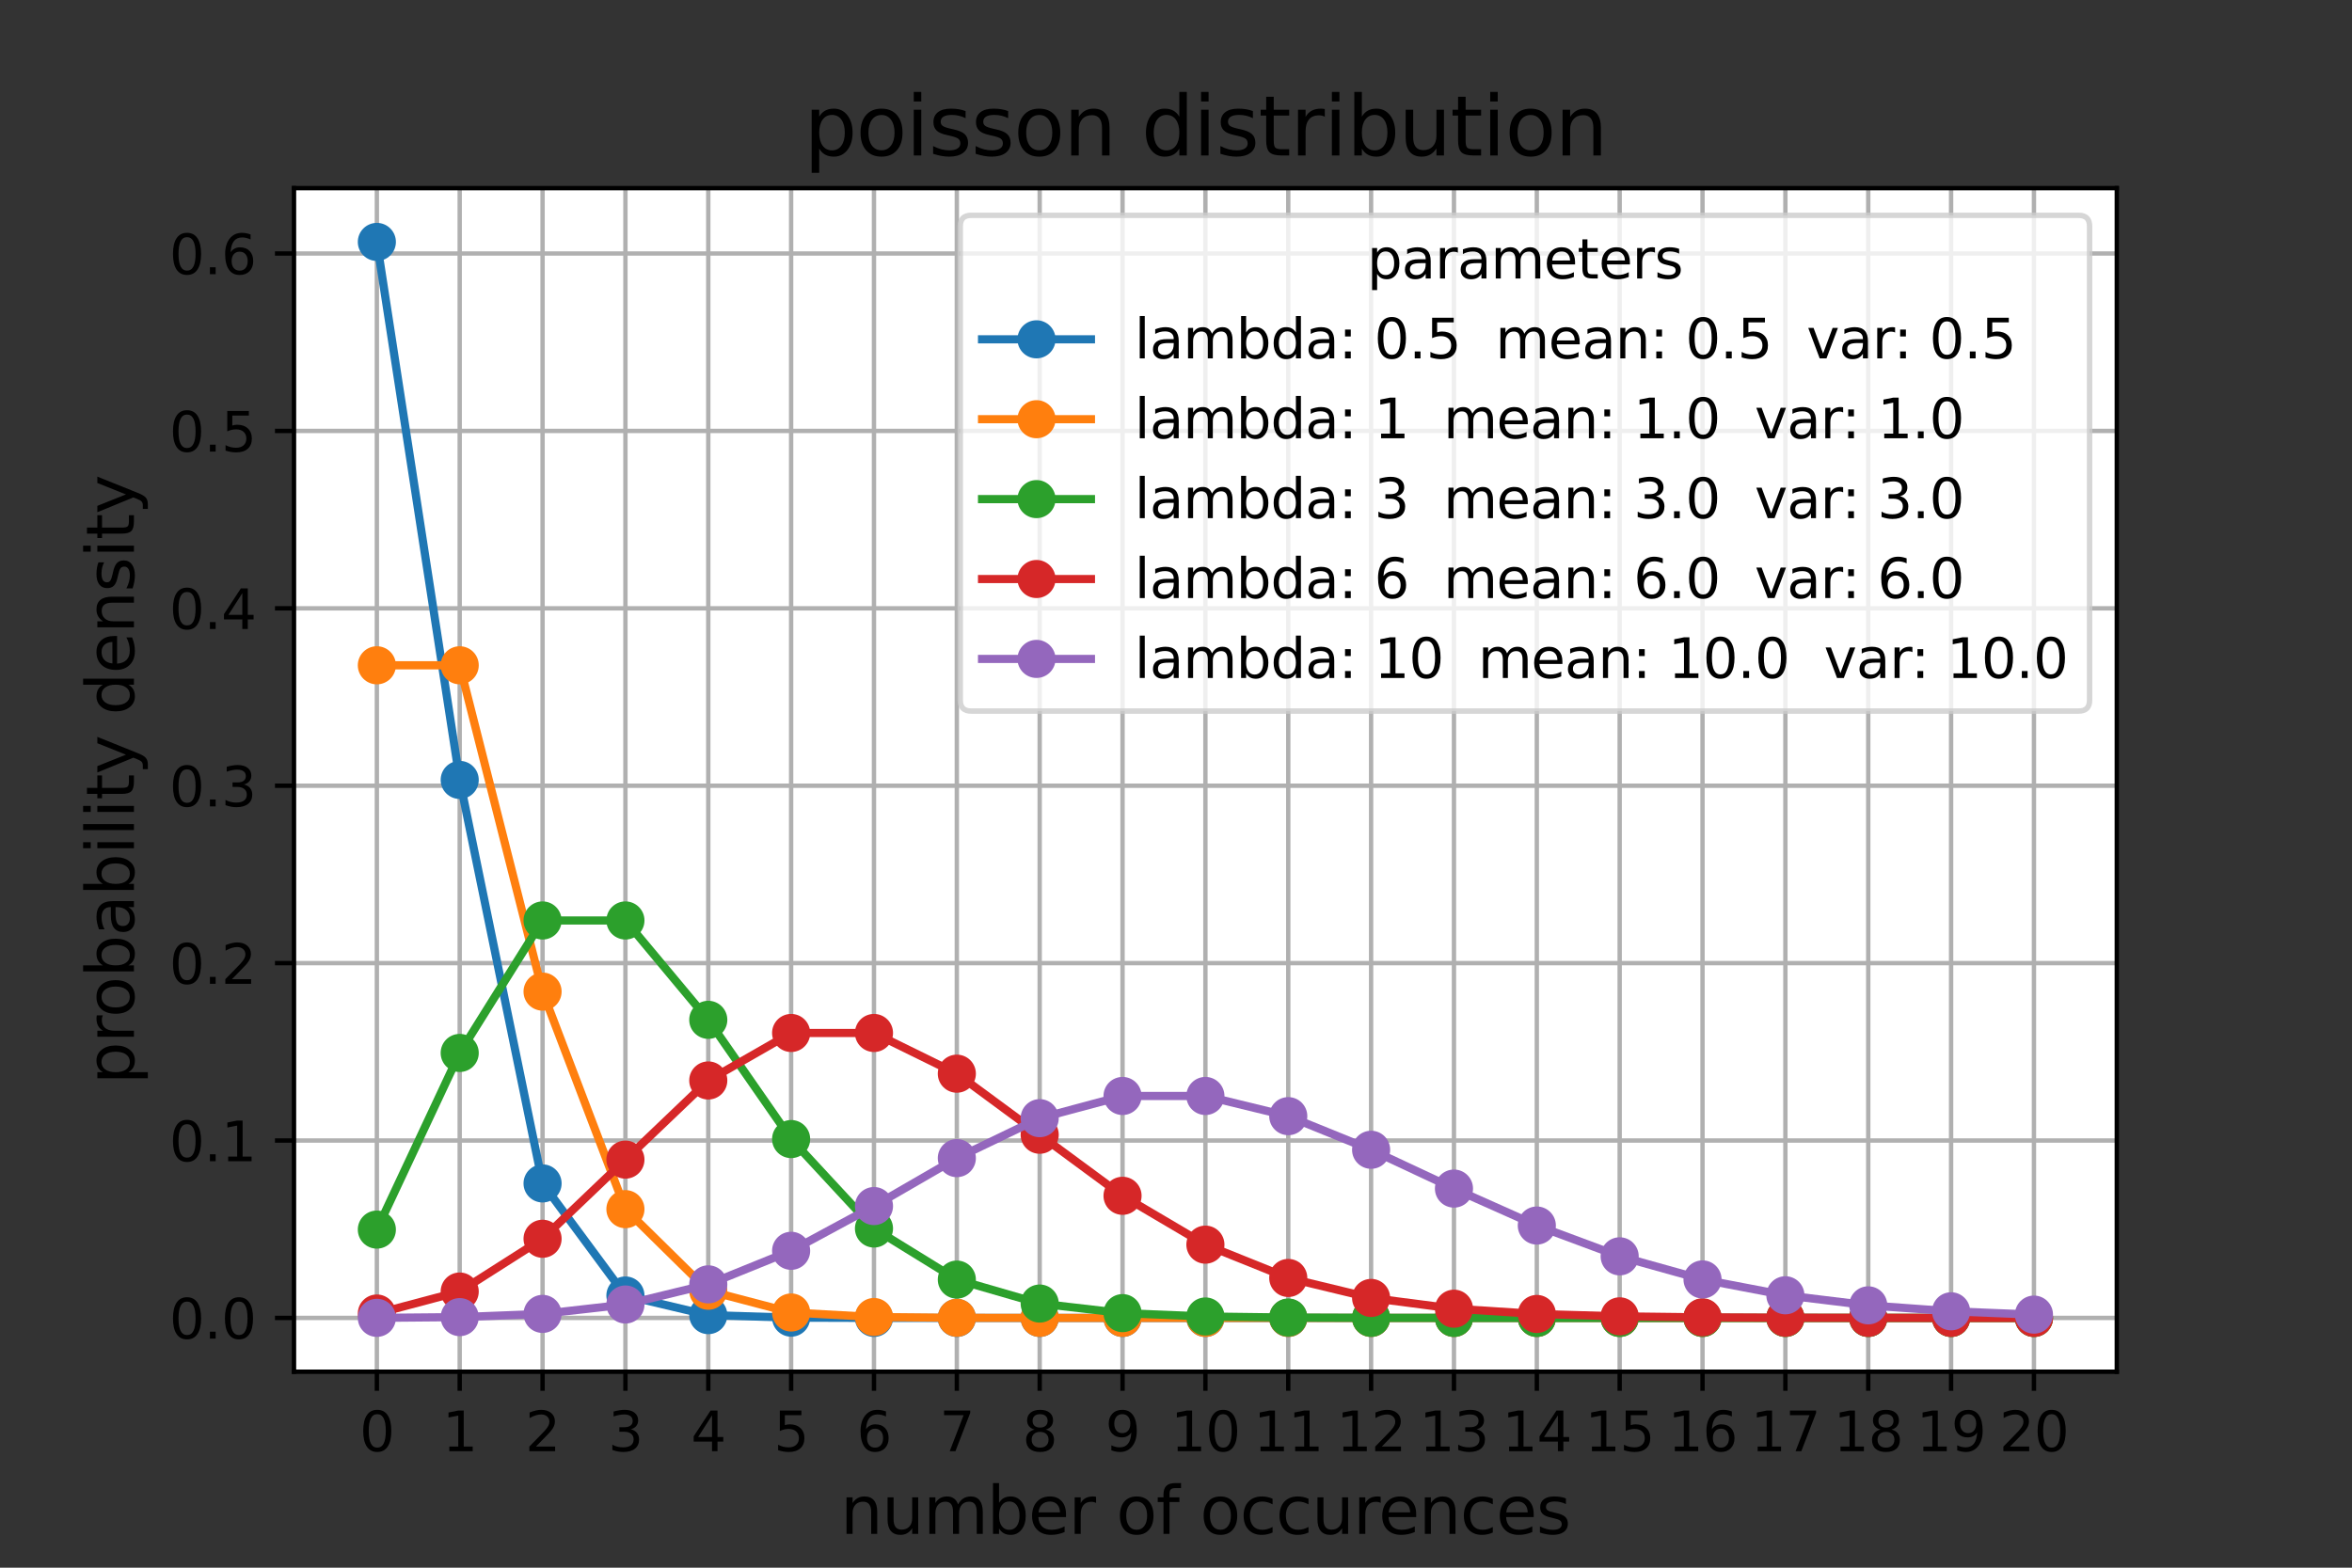 <?xml version="1.0" encoding="utf-8" standalone="no"?>
<!DOCTYPE svg PUBLIC "-//W3C//DTD SVG 1.1//EN"
  "http://www.w3.org/Graphics/SVG/1.1/DTD/svg11.dtd">
<svg height="288pt" version="1.1" viewBox="0 0 432 288" width="432pt" xmlns="http://www.w3.org/2000/svg" xmlns:xlink="http://www.w3.org/1999/xlink">
 <rect x="0" y="0" width="432" height="288" fill="#333333" stroke="none"/>
 <defs>
  <style type="text/css">*{stroke-linecap:butt;stroke-linejoin:round;}</style>
 </defs>
 <g id="figure_1">
  <g id="patch_1">
   <path d="M 0 288 
L 432 288 
L 432 0 
L 0 0 
z
" style="fill:none;"/>
  </g>
  <g id="axes_1">
   <g id="patch_2">
    <path d="M 54 252 
L 388.8 252 
L 388.8 34.56 
L 54 34.56 
z
" style="fill:#ffffff;"/>
   </g>
   <g id="matplotlib.axis_1">
    <g id="xtick_1">
     <g id="line2d_1">
      <path clip-path="url(#pa873a08708)" d="M 69.218 252 
L 69.218 34.56 
" style="fill:none;stroke:#b0b0b0;stroke-linecap:square;stroke-width:0.8;"/>
     </g>
     <g id="line2d_2">
      <defs>
       <path d="M 0 0 
L 0 3.5 
" id="m4c28040fd7" style="stroke:#000000;stroke-width:0.8;"/>
      </defs>
      <g>
       <use style="stroke:#000000;stroke-width:0.8;" x="69.218" xlink:href="#m4c28040fd7" y="252"/>
      </g>
     </g>
     <g id="text_1">
      <!-- 0 -->
      <g transform="translate(66.037 266.598)scale(0.1 -0.1)">
       <defs>
        <path d="M 2034 4250 
Q 1547 4250 1301 3770 
Q 1056 3291 1056 2328 
Q 1056 1369 1301 889 
Q 1547 409 2034 409 
Q 2525 409 2770 889 
Q 3016 1369 3016 2328 
Q 3016 3291 2770 3770 
Q 2525 4250 2034 4250 
z
M 2034 4750 
Q 2819 4750 3233 4129 
Q 3647 3509 3647 2328 
Q 3647 1150 3233 529 
Q 2819 -91 2034 -91 
Q 1250 -91 836 529 
Q 422 1150 422 2328 
Q 422 3509 836 4129 
Q 1250 4750 2034 4750 
z
" id="DejaVuSans-30" transform="scale(0.016)"/>
       </defs>
       <use xlink:href="#DejaVuSans-30"/>
      </g>
     </g>
    </g>
    <g id="xtick_2">
     <g id="line2d_3">
      <path clip-path="url(#pa873a08708)" d="M 84.436 252 
L 84.436 34.56 
" style="fill:none;stroke:#b0b0b0;stroke-linecap:square;stroke-width:0.8;"/>
     </g>
     <g id="line2d_4">
      <g>
       <use style="stroke:#000000;stroke-width:0.8;" x="84.436" xlink:href="#m4c28040fd7" y="252"/>
      </g>
     </g>
     <g id="text_2">
      <!-- 1 -->
      <g transform="translate(81.255 266.598)scale(0.1 -0.1)">
       <defs>
        <path d="M 794 531 
L 1825 531 
L 1825 4091 
L 703 3866 
L 703 4441 
L 1819 4666 
L 2450 4666 
L 2450 531 
L 3481 531 
L 3481 0 
L 794 0 
L 794 531 
z
" id="DejaVuSans-31" transform="scale(0.016)"/>
       </defs>
       <use xlink:href="#DejaVuSans-31"/>
      </g>
     </g>
    </g>
    <g id="xtick_3">
     <g id="line2d_5">
      <path clip-path="url(#pa873a08708)" d="M 99.655 252 
L 99.655 34.56 
" style="fill:none;stroke:#b0b0b0;stroke-linecap:square;stroke-width:0.8;"/>
     </g>
     <g id="line2d_6">
      <g>
       <use style="stroke:#000000;stroke-width:0.8;" x="99.655" xlink:href="#m4c28040fd7" y="252"/>
      </g>
     </g>
     <g id="text_3">
      <!-- 2 -->
      <g transform="translate(96.473 266.598)scale(0.1 -0.1)">
       <defs>
        <path d="M 1228 531 
L 3431 531 
L 3431 0 
L 469 0 
L 469 531 
Q 828 903 1448 1529 
Q 2069 2156 2228 2338 
Q 2531 2678 2651 2914 
Q 2772 3150 2772 3378 
Q 2772 3750 2511 3984 
Q 2250 4219 1831 4219 
Q 1534 4219 1204 4116 
Q 875 4013 500 3803 
L 500 4441 
Q 881 4594 1212 4672 
Q 1544 4750 1819 4750 
Q 2544 4750 2975 4387 
Q 3406 4025 3406 3419 
Q 3406 3131 3298 2873 
Q 3191 2616 2906 2266 
Q 2828 2175 2409 1742 
Q 1991 1309 1228 531 
z
" id="DejaVuSans-32" transform="scale(0.016)"/>
       </defs>
       <use xlink:href="#DejaVuSans-32"/>
      </g>
     </g>
    </g>
    <g id="xtick_4">
     <g id="line2d_7">
      <path clip-path="url(#pa873a08708)" d="M 114.873 252 
L 114.873 34.56 
" style="fill:none;stroke:#b0b0b0;stroke-linecap:square;stroke-width:0.8;"/>
     </g>
     <g id="line2d_8">
      <g>
       <use style="stroke:#000000;stroke-width:0.8;" x="114.873" xlink:href="#m4c28040fd7" y="252"/>
      </g>
     </g>
     <g id="text_4">
      <!-- 3 -->
      <g transform="translate(111.691 266.598)scale(0.1 -0.1)">
       <defs>
        <path d="M 2597 2516 
Q 3050 2419 3304 2112 
Q 3559 1806 3559 1356 
Q 3559 666 3084 287 
Q 2609 -91 1734 -91 
Q 1441 -91 1130 -33 
Q 819 25 488 141 
L 488 750 
Q 750 597 1062 519 
Q 1375 441 1716 441 
Q 2309 441 2620 675 
Q 2931 909 2931 1356 
Q 2931 1769 2642 2001 
Q 2353 2234 1838 2234 
L 1294 2234 
L 1294 2753 
L 1863 2753 
Q 2328 2753 2575 2939 
Q 2822 3125 2822 3475 
Q 2822 3834 2567 4026 
Q 2313 4219 1838 4219 
Q 1578 4219 1281 4162 
Q 984 4106 628 3988 
L 628 4550 
Q 988 4650 1302 4700 
Q 1616 4750 1894 4750 
Q 2613 4750 3031 4423 
Q 3450 4097 3450 3541 
Q 3450 3153 3228 2886 
Q 3006 2619 2597 2516 
z
" id="DejaVuSans-33" transform="scale(0.016)"/>
       </defs>
       <use xlink:href="#DejaVuSans-33"/>
      </g>
     </g>
    </g>
    <g id="xtick_5">
     <g id="line2d_9">
      <path clip-path="url(#pa873a08708)" d="M 130.091 252 
L 130.091 34.56 
" style="fill:none;stroke:#b0b0b0;stroke-linecap:square;stroke-width:0.8;"/>
     </g>
     <g id="line2d_10">
      <g>
       <use style="stroke:#000000;stroke-width:0.8;" x="130.091" xlink:href="#m4c28040fd7" y="252"/>
      </g>
     </g>
     <g id="text_5">
      <!-- 4 -->
      <g transform="translate(126.91 266.598)scale(0.1 -0.1)">
       <defs>
        <path d="M 2419 4116 
L 825 1625 
L 2419 1625 
L 2419 4116 
z
M 2253 4666 
L 3047 4666 
L 3047 1625 
L 3713 1625 
L 3713 1100 
L 3047 1100 
L 3047 0 
L 2419 0 
L 2419 1100 
L 313 1100 
L 313 1709 
L 2253 4666 
z
" id="DejaVuSans-34" transform="scale(0.016)"/>
       </defs>
       <use xlink:href="#DejaVuSans-34"/>
      </g>
     </g>
    </g>
    <g id="xtick_6">
     <g id="line2d_11">
      <path clip-path="url(#pa873a08708)" d="M 145.309 252 
L 145.309 34.56 
" style="fill:none;stroke:#b0b0b0;stroke-linecap:square;stroke-width:0.8;"/>
     </g>
     <g id="line2d_12">
      <g>
       <use style="stroke:#000000;stroke-width:0.8;" x="145.309" xlink:href="#m4c28040fd7" y="252"/>
      </g>
     </g>
     <g id="text_6">
      <!-- 5 -->
      <g transform="translate(142.128 266.598)scale(0.1 -0.1)">
       <defs>
        <path d="M 691 4666 
L 3169 4666 
L 3169 4134 
L 1269 4134 
L 1269 2991 
Q 1406 3038 1543 3061 
Q 1681 3084 1819 3084 
Q 2600 3084 3056 2656 
Q 3513 2228 3513 1497 
Q 3513 744 3044 326 
Q 2575 -91 1722 -91 
Q 1428 -91 1123 -41 
Q 819 9 494 109 
L 494 744 
Q 775 591 1075 516 
Q 1375 441 1709 441 
Q 2250 441 2565 725 
Q 2881 1009 2881 1497 
Q 2881 1984 2565 2268 
Q 2250 2553 1709 2553 
Q 1456 2553 1204 2497 
Q 953 2441 691 2322 
L 691 4666 
z
" id="DejaVuSans-35" transform="scale(0.016)"/>
       </defs>
       <use xlink:href="#DejaVuSans-35"/>
      </g>
     </g>
    </g>
    <g id="xtick_7">
     <g id="line2d_13">
      <path clip-path="url(#pa873a08708)" d="M 160.527 252 
L 160.527 34.56 
" style="fill:none;stroke:#b0b0b0;stroke-linecap:square;stroke-width:0.8;"/>
     </g>
     <g id="line2d_14">
      <g>
       <use style="stroke:#000000;stroke-width:0.8;" x="160.527" xlink:href="#m4c28040fd7" y="252"/>
      </g>
     </g>
     <g id="text_7">
      <!-- 6 -->
      <g transform="translate(157.346 266.598)scale(0.1 -0.1)">
       <defs>
        <path d="M 2113 2584 
Q 1688 2584 1439 2293 
Q 1191 2003 1191 1497 
Q 1191 994 1439 701 
Q 1688 409 2113 409 
Q 2538 409 2786 701 
Q 3034 994 3034 1497 
Q 3034 2003 2786 2293 
Q 2538 2584 2113 2584 
z
M 3366 4563 
L 3366 3988 
Q 3128 4100 2886 4159 
Q 2644 4219 2406 4219 
Q 1781 4219 1451 3797 
Q 1122 3375 1075 2522 
Q 1259 2794 1537 2939 
Q 1816 3084 2150 3084 
Q 2853 3084 3261 2657 
Q 3669 2231 3669 1497 
Q 3669 778 3244 343 
Q 2819 -91 2113 -91 
Q 1303 -91 875 529 
Q 447 1150 447 2328 
Q 447 3434 972 4092 
Q 1497 4750 2381 4750 
Q 2619 4750 2861 4703 
Q 3103 4656 3366 4563 
z
" id="DejaVuSans-36" transform="scale(0.016)"/>
       </defs>
       <use xlink:href="#DejaVuSans-36"/>
      </g>
     </g>
    </g>
    <g id="xtick_8">
     <g id="line2d_15">
      <path clip-path="url(#pa873a08708)" d="M 175.745 252 
L 175.745 34.56 
" style="fill:none;stroke:#b0b0b0;stroke-linecap:square;stroke-width:0.8;"/>
     </g>
     <g id="line2d_16">
      <g>
       <use style="stroke:#000000;stroke-width:0.8;" x="175.745" xlink:href="#m4c28040fd7" y="252"/>
      </g>
     </g>
     <g id="text_8">
      <!-- 7 -->
      <g transform="translate(172.564 266.598)scale(0.1 -0.1)">
       <defs>
        <path d="M 525 4666 
L 3525 4666 
L 3525 4397 
L 1831 0 
L 1172 0 
L 2766 4134 
L 525 4134 
L 525 4666 
z
" id="DejaVuSans-37" transform="scale(0.016)"/>
       </defs>
       <use xlink:href="#DejaVuSans-37"/>
      </g>
     </g>
    </g>
    <g id="xtick_9">
     <g id="line2d_17">
      <path clip-path="url(#pa873a08708)" d="M 190.964 252 
L 190.964 34.56 
" style="fill:none;stroke:#b0b0b0;stroke-linecap:square;stroke-width:0.8;"/>
     </g>
     <g id="line2d_18">
      <g>
       <use style="stroke:#000000;stroke-width:0.8;" x="190.964" xlink:href="#m4c28040fd7" y="252"/>
      </g>
     </g>
     <g id="text_9">
      <!-- 8 -->
      <g transform="translate(187.782 266.598)scale(0.1 -0.1)">
       <defs>
        <path d="M 2034 2216 
Q 1584 2216 1326 1975 
Q 1069 1734 1069 1313 
Q 1069 891 1326 650 
Q 1584 409 2034 409 
Q 2484 409 2743 651 
Q 3003 894 3003 1313 
Q 3003 1734 2745 1975 
Q 2488 2216 2034 2216 
z
M 1403 2484 
Q 997 2584 770 2862 
Q 544 3141 544 3541 
Q 544 4100 942 4425 
Q 1341 4750 2034 4750 
Q 2731 4750 3128 4425 
Q 3525 4100 3525 3541 
Q 3525 3141 3298 2862 
Q 3072 2584 2669 2484 
Q 3125 2378 3379 2068 
Q 3634 1759 3634 1313 
Q 3634 634 3220 271 
Q 2806 -91 2034 -91 
Q 1263 -91 848 271 
Q 434 634 434 1313 
Q 434 1759 690 2068 
Q 947 2378 1403 2484 
z
M 1172 3481 
Q 1172 3119 1398 2916 
Q 1625 2713 2034 2713 
Q 2441 2713 2670 2916 
Q 2900 3119 2900 3481 
Q 2900 3844 2670 4047 
Q 2441 4250 2034 4250 
Q 1625 4250 1398 4047 
Q 1172 3844 1172 3481 
z
" id="DejaVuSans-38" transform="scale(0.016)"/>
       </defs>
       <use xlink:href="#DejaVuSans-38"/>
      </g>
     </g>
    </g>
    <g id="xtick_10">
     <g id="line2d_19">
      <path clip-path="url(#pa873a08708)" d="M 206.182 252 
L 206.182 34.56 
" style="fill:none;stroke:#b0b0b0;stroke-linecap:square;stroke-width:0.8;"/>
     </g>
     <g id="line2d_20">
      <g>
       <use style="stroke:#000000;stroke-width:0.8;" x="206.182" xlink:href="#m4c28040fd7" y="252"/>
      </g>
     </g>
     <g id="text_10">
      <!-- 9 -->
      <g transform="translate(203.001 266.598)scale(0.1 -0.1)">
       <defs>
        <path d="M 703 97 
L 703 672 
Q 941 559 1184 500 
Q 1428 441 1663 441 
Q 2288 441 2617 861 
Q 2947 1281 2994 2138 
Q 2813 1869 2534 1725 
Q 2256 1581 1919 1581 
Q 1219 1581 811 2004 
Q 403 2428 403 3163 
Q 403 3881 828 4315 
Q 1253 4750 1959 4750 
Q 2769 4750 3195 4129 
Q 3622 3509 3622 2328 
Q 3622 1225 3098 567 
Q 2575 -91 1691 -91 
Q 1453 -91 1209 -44 
Q 966 3 703 97 
z
M 1959 2075 
Q 2384 2075 2632 2365 
Q 2881 2656 2881 3163 
Q 2881 3666 2632 3958 
Q 2384 4250 1959 4250 
Q 1534 4250 1286 3958 
Q 1038 3666 1038 3163 
Q 1038 2656 1286 2365 
Q 1534 2075 1959 2075 
z
" id="DejaVuSans-39" transform="scale(0.016)"/>
       </defs>
       <use xlink:href="#DejaVuSans-39"/>
      </g>
     </g>
    </g>
    <g id="xtick_11">
     <g id="line2d_21">
      <path clip-path="url(#pa873a08708)" d="M 221.4 252 
L 221.4 34.56 
" style="fill:none;stroke:#b0b0b0;stroke-linecap:square;stroke-width:0.8;"/>
     </g>
     <g id="line2d_22">
      <g>
       <use style="stroke:#000000;stroke-width:0.8;" x="221.4" xlink:href="#m4c28040fd7" y="252"/>
      </g>
     </g>
     <g id="text_11">
      <!-- 10 -->
      <g transform="translate(215.037 266.598)scale(0.1 -0.1)">
       <use xlink:href="#DejaVuSans-31"/>
       <use x="63.623" xlink:href="#DejaVuSans-30"/>
      </g>
     </g>
    </g>
    <g id="xtick_12">
     <g id="line2d_23">
      <path clip-path="url(#pa873a08708)" d="M 236.618 252 
L 236.618 34.56 
" style="fill:none;stroke:#b0b0b0;stroke-linecap:square;stroke-width:0.8;"/>
     </g>
     <g id="line2d_24">
      <g>
       <use style="stroke:#000000;stroke-width:0.8;" x="236.618" xlink:href="#m4c28040fd7" y="252"/>
      </g>
     </g>
     <g id="text_12">
      <!-- 11 -->
      <g transform="translate(230.256 266.598)scale(0.1 -0.1)">
       <use xlink:href="#DejaVuSans-31"/>
       <use x="63.623" xlink:href="#DejaVuSans-31"/>
      </g>
     </g>
    </g>
    <g id="xtick_13">
     <g id="line2d_25">
      <path clip-path="url(#pa873a08708)" d="M 251.836 252 
L 251.836 34.56 
" style="fill:none;stroke:#b0b0b0;stroke-linecap:square;stroke-width:0.8;"/>
     </g>
     <g id="line2d_26">
      <g>
       <use style="stroke:#000000;stroke-width:0.8;" x="251.836" xlink:href="#m4c28040fd7" y="252"/>
      </g>
     </g>
     <g id="text_13">
      <!-- 12 -->
      <g transform="translate(245.474 266.598)scale(0.1 -0.1)">
       <use xlink:href="#DejaVuSans-31"/>
       <use x="63.623" xlink:href="#DejaVuSans-32"/>
      </g>
     </g>
    </g>
    <g id="xtick_14">
     <g id="line2d_27">
      <path clip-path="url(#pa873a08708)" d="M 267.055 252 
L 267.055 34.56 
" style="fill:none;stroke:#b0b0b0;stroke-linecap:square;stroke-width:0.8;"/>
     </g>
     <g id="line2d_28">
      <g>
       <use style="stroke:#000000;stroke-width:0.8;" x="267.055" xlink:href="#m4c28040fd7" y="252"/>
      </g>
     </g>
     <g id="text_14">
      <!-- 13 -->
      <g transform="translate(260.692 266.598)scale(0.1 -0.1)">
       <use xlink:href="#DejaVuSans-31"/>
       <use x="63.623" xlink:href="#DejaVuSans-33"/>
      </g>
     </g>
    </g>
    <g id="xtick_15">
     <g id="line2d_29">
      <path clip-path="url(#pa873a08708)" d="M 282.273 252 
L 282.273 34.56 
" style="fill:none;stroke:#b0b0b0;stroke-linecap:square;stroke-width:0.8;"/>
     </g>
     <g id="line2d_30">
      <g>
       <use style="stroke:#000000;stroke-width:0.8;" x="282.273" xlink:href="#m4c28040fd7" y="252"/>
      </g>
     </g>
     <g id="text_15">
      <!-- 14 -->
      <g transform="translate(275.91 266.598)scale(0.1 -0.1)">
       <use xlink:href="#DejaVuSans-31"/>
       <use x="63.623" xlink:href="#DejaVuSans-34"/>
      </g>
     </g>
    </g>
    <g id="xtick_16">
     <g id="line2d_31">
      <path clip-path="url(#pa873a08708)" d="M 297.491 252 
L 297.491 34.56 
" style="fill:none;stroke:#b0b0b0;stroke-linecap:square;stroke-width:0.8;"/>
     </g>
     <g id="line2d_32">
      <g>
       <use style="stroke:#000000;stroke-width:0.8;" x="297.491" xlink:href="#m4c28040fd7" y="252"/>
      </g>
     </g>
     <g id="text_16">
      <!-- 15 -->
      <g transform="translate(291.128 266.598)scale(0.1 -0.1)">
       <use xlink:href="#DejaVuSans-31"/>
       <use x="63.623" xlink:href="#DejaVuSans-35"/>
      </g>
     </g>
    </g>
    <g id="xtick_17">
     <g id="line2d_33">
      <path clip-path="url(#pa873a08708)" d="M 312.709 252 
L 312.709 34.56 
" style="fill:none;stroke:#b0b0b0;stroke-linecap:square;stroke-width:0.8;"/>
     </g>
     <g id="line2d_34">
      <g>
       <use style="stroke:#000000;stroke-width:0.8;" x="312.709" xlink:href="#m4c28040fd7" y="252"/>
      </g>
     </g>
     <g id="text_17">
      <!-- 16 -->
      <g transform="translate(306.347 266.598)scale(0.1 -0.1)">
       <use xlink:href="#DejaVuSans-31"/>
       <use x="63.623" xlink:href="#DejaVuSans-36"/>
      </g>
     </g>
    </g>
    <g id="xtick_18">
     <g id="line2d_35">
      <path clip-path="url(#pa873a08708)" d="M 327.927 252 
L 327.927 34.56 
" style="fill:none;stroke:#b0b0b0;stroke-linecap:square;stroke-width:0.8;"/>
     </g>
     <g id="line2d_36">
      <g>
       <use style="stroke:#000000;stroke-width:0.8;" x="327.927" xlink:href="#m4c28040fd7" y="252"/>
      </g>
     </g>
     <g id="text_18">
      <!-- 17 -->
      <g transform="translate(321.565 266.598)scale(0.1 -0.1)">
       <use xlink:href="#DejaVuSans-31"/>
       <use x="63.623" xlink:href="#DejaVuSans-37"/>
      </g>
     </g>
    </g>
    <g id="xtick_19">
     <g id="line2d_37">
      <path clip-path="url(#pa873a08708)" d="M 343.145 252 
L 343.145 34.56 
" style="fill:none;stroke:#b0b0b0;stroke-linecap:square;stroke-width:0.8;"/>
     </g>
     <g id="line2d_38">
      <g>
       <use style="stroke:#000000;stroke-width:0.8;" x="343.145" xlink:href="#m4c28040fd7" y="252"/>
      </g>
     </g>
     <g id="text_19">
      <!-- 18 -->
      <g transform="translate(336.783 266.598)scale(0.1 -0.1)">
       <use xlink:href="#DejaVuSans-31"/>
       <use x="63.623" xlink:href="#DejaVuSans-38"/>
      </g>
     </g>
    </g>
    <g id="xtick_20">
     <g id="line2d_39">
      <path clip-path="url(#pa873a08708)" d="M 358.364 252 
L 358.364 34.56 
" style="fill:none;stroke:#b0b0b0;stroke-linecap:square;stroke-width:0.8;"/>
     </g>
     <g id="line2d_40">
      <g>
       <use style="stroke:#000000;stroke-width:0.8;" x="358.364" xlink:href="#m4c28040fd7" y="252"/>
      </g>
     </g>
     <g id="text_20">
      <!-- 19 -->
      <g transform="translate(352.001 266.598)scale(0.1 -0.1)">
       <use xlink:href="#DejaVuSans-31"/>
       <use x="63.623" xlink:href="#DejaVuSans-39"/>
      </g>
     </g>
    </g>
    <g id="xtick_21">
     <g id="line2d_41">
      <path clip-path="url(#pa873a08708)" d="M 373.582 252 
L 373.582 34.56 
" style="fill:none;stroke:#b0b0b0;stroke-linecap:square;stroke-width:0.8;"/>
     </g>
     <g id="line2d_42">
      <g>
       <use style="stroke:#000000;stroke-width:0.8;" x="373.582" xlink:href="#m4c28040fd7" y="252"/>
      </g>
     </g>
     <g id="text_21">
      <!-- 20 -->
      <g transform="translate(367.219 266.598)scale(0.1 -0.1)">
       <use xlink:href="#DejaVuSans-32"/>
       <use x="63.623" xlink:href="#DejaVuSans-30"/>
      </g>
     </g>
    </g>
    <g id="text_22">
     <!-- number of occurences -->
     <g transform="translate(154.372 281.796)scale(0.12 -0.12)">
      <defs>
       <path d="M 3513 2113 
L 3513 0 
L 2938 0 
L 2938 2094 
Q 2938 2591 2744 2837 
Q 2550 3084 2163 3084 
Q 1697 3084 1428 2787 
Q 1159 2491 1159 1978 
L 1159 0 
L 581 0 
L 581 3500 
L 1159 3500 
L 1159 2956 
Q 1366 3272 1645 3428 
Q 1925 3584 2291 3584 
Q 2894 3584 3203 3211 
Q 3513 2838 3513 2113 
z
" id="DejaVuSans-6e" transform="scale(0.016)"/>
       <path d="M 544 1381 
L 544 3500 
L 1119 3500 
L 1119 1403 
Q 1119 906 1312 657 
Q 1506 409 1894 409 
Q 2359 409 2629 706 
Q 2900 1003 2900 1516 
L 2900 3500 
L 3475 3500 
L 3475 0 
L 2900 0 
L 2900 538 
Q 2691 219 2414 64 
Q 2138 -91 1772 -91 
Q 1169 -91 856 284 
Q 544 659 544 1381 
z
M 1991 3584 
L 1991 3584 
z
" id="DejaVuSans-75" transform="scale(0.016)"/>
       <path d="M 3328 2828 
Q 3544 3216 3844 3400 
Q 4144 3584 4550 3584 
Q 5097 3584 5394 3201 
Q 5691 2819 5691 2113 
L 5691 0 
L 5113 0 
L 5113 2094 
Q 5113 2597 4934 2840 
Q 4756 3084 4391 3084 
Q 3944 3084 3684 2787 
Q 3425 2491 3425 1978 
L 3425 0 
L 2847 0 
L 2847 2094 
Q 2847 2600 2669 2842 
Q 2491 3084 2119 3084 
Q 1678 3084 1418 2786 
Q 1159 2488 1159 1978 
L 1159 0 
L 581 0 
L 581 3500 
L 1159 3500 
L 1159 2956 
Q 1356 3278 1631 3431 
Q 1906 3584 2284 3584 
Q 2666 3584 2933 3390 
Q 3200 3197 3328 2828 
z
" id="DejaVuSans-6d" transform="scale(0.016)"/>
       <path d="M 3116 1747 
Q 3116 2381 2855 2742 
Q 2594 3103 2138 3103 
Q 1681 3103 1420 2742 
Q 1159 2381 1159 1747 
Q 1159 1113 1420 752 
Q 1681 391 2138 391 
Q 2594 391 2855 752 
Q 3116 1113 3116 1747 
z
M 1159 2969 
Q 1341 3281 1617 3432 
Q 1894 3584 2278 3584 
Q 2916 3584 3314 3078 
Q 3713 2572 3713 1747 
Q 3713 922 3314 415 
Q 2916 -91 2278 -91 
Q 1894 -91 1617 61 
Q 1341 213 1159 525 
L 1159 0 
L 581 0 
L 581 4863 
L 1159 4863 
L 1159 2969 
z
" id="DejaVuSans-62" transform="scale(0.016)"/>
       <path d="M 3597 1894 
L 3597 1613 
L 953 1613 
Q 991 1019 1311 708 
Q 1631 397 2203 397 
Q 2534 397 2845 478 
Q 3156 559 3463 722 
L 3463 178 
Q 3153 47 2828 -22 
Q 2503 -91 2169 -91 
Q 1331 -91 842 396 
Q 353 884 353 1716 
Q 353 2575 817 3079 
Q 1281 3584 2069 3584 
Q 2775 3584 3186 3129 
Q 3597 2675 3597 1894 
z
M 3022 2063 
Q 3016 2534 2758 2815 
Q 2500 3097 2075 3097 
Q 1594 3097 1305 2825 
Q 1016 2553 972 2059 
L 3022 2063 
z
" id="DejaVuSans-65" transform="scale(0.016)"/>
       <path d="M 2631 2963 
Q 2534 3019 2420 3045 
Q 2306 3072 2169 3072 
Q 1681 3072 1420 2755 
Q 1159 2438 1159 1844 
L 1159 0 
L 581 0 
L 581 3500 
L 1159 3500 
L 1159 2956 
Q 1341 3275 1631 3429 
Q 1922 3584 2338 3584 
Q 2397 3584 2469 3576 
Q 2541 3569 2628 3553 
L 2631 2963 
z
" id="DejaVuSans-72" transform="scale(0.016)"/>
       <path id="DejaVuSans-20" transform="scale(0.016)"/>
       <path d="M 1959 3097 
Q 1497 3097 1228 2736 
Q 959 2375 959 1747 
Q 959 1119 1226 758 
Q 1494 397 1959 397 
Q 2419 397 2687 759 
Q 2956 1122 2956 1747 
Q 2956 2369 2687 2733 
Q 2419 3097 1959 3097 
z
M 1959 3584 
Q 2709 3584 3137 3096 
Q 3566 2609 3566 1747 
Q 3566 888 3137 398 
Q 2709 -91 1959 -91 
Q 1206 -91 779 398 
Q 353 888 353 1747 
Q 353 2609 779 3096 
Q 1206 3584 1959 3584 
z
" id="DejaVuSans-6f" transform="scale(0.016)"/>
       <path d="M 2375 4863 
L 2375 4384 
L 1825 4384 
Q 1516 4384 1395 4259 
Q 1275 4134 1275 3809 
L 1275 3500 
L 2222 3500 
L 2222 3053 
L 1275 3053 
L 1275 0 
L 697 0 
L 697 3053 
L 147 3053 
L 147 3500 
L 697 3500 
L 697 3744 
Q 697 4328 969 4595 
Q 1241 4863 1831 4863 
L 2375 4863 
z
" id="DejaVuSans-66" transform="scale(0.016)"/>
       <path d="M 3122 3366 
L 3122 2828 
Q 2878 2963 2633 3030 
Q 2388 3097 2138 3097 
Q 1578 3097 1268 2742 
Q 959 2388 959 1747 
Q 959 1106 1268 751 
Q 1578 397 2138 397 
Q 2388 397 2633 464 
Q 2878 531 3122 666 
L 3122 134 
Q 2881 22 2623 -34 
Q 2366 -91 2075 -91 
Q 1284 -91 818 406 
Q 353 903 353 1747 
Q 353 2603 823 3093 
Q 1294 3584 2113 3584 
Q 2378 3584 2631 3529 
Q 2884 3475 3122 3366 
z
" id="DejaVuSans-63" transform="scale(0.016)"/>
       <path d="M 2834 3397 
L 2834 2853 
Q 2591 2978 2328 3040 
Q 2066 3103 1784 3103 
Q 1356 3103 1142 2972 
Q 928 2841 928 2578 
Q 928 2378 1081 2264 
Q 1234 2150 1697 2047 
L 1894 2003 
Q 2506 1872 2764 1633 
Q 3022 1394 3022 966 
Q 3022 478 2636 193 
Q 2250 -91 1575 -91 
Q 1294 -91 989 -36 
Q 684 19 347 128 
L 347 722 
Q 666 556 975 473 
Q 1284 391 1588 391 
Q 1994 391 2212 530 
Q 2431 669 2431 922 
Q 2431 1156 2273 1281 
Q 2116 1406 1581 1522 
L 1381 1569 
Q 847 1681 609 1914 
Q 372 2147 372 2553 
Q 372 3047 722 3315 
Q 1072 3584 1716 3584 
Q 2034 3584 2315 3537 
Q 2597 3491 2834 3397 
z
" id="DejaVuSans-73" transform="scale(0.016)"/>
      </defs>
      <use xlink:href="#DejaVuSans-6e"/>
      <use x="63.379" xlink:href="#DejaVuSans-75"/>
      <use x="126.758" xlink:href="#DejaVuSans-6d"/>
      <use x="224.17" xlink:href="#DejaVuSans-62"/>
      <use x="287.646" xlink:href="#DejaVuSans-65"/>
      <use x="349.17" xlink:href="#DejaVuSans-72"/>
      <use x="390.283" xlink:href="#DejaVuSans-20"/>
      <use x="422.07" xlink:href="#DejaVuSans-6f"/>
      <use x="483.252" xlink:href="#DejaVuSans-66"/>
      <use x="518.457" xlink:href="#DejaVuSans-20"/>
      <use x="550.244" xlink:href="#DejaVuSans-6f"/>
      <use x="611.426" xlink:href="#DejaVuSans-63"/>
      <use x="666.406" xlink:href="#DejaVuSans-63"/>
      <use x="721.387" xlink:href="#DejaVuSans-75"/>
      <use x="784.766" xlink:href="#DejaVuSans-72"/>
      <use x="823.629" xlink:href="#DejaVuSans-65"/>
      <use x="885.152" xlink:href="#DejaVuSans-6e"/>
      <use x="948.531" xlink:href="#DejaVuSans-63"/>
      <use x="1003.512" xlink:href="#DejaVuSans-65"/>
      <use x="1065.035" xlink:href="#DejaVuSans-73"/>
     </g>
    </g>
   </g>
   <g id="matplotlib.axis_2">
    <g id="ytick_1">
     <g id="line2d_43">
      <path clip-path="url(#pa873a08708)" d="M 54 242.116 
L 388.8 242.116 
" style="fill:none;stroke:#b0b0b0;stroke-linecap:square;stroke-width:0.8;"/>
     </g>
     <g id="line2d_44">
      <defs>
       <path d="M 0 0 
L -3.5 0 
" id="mbf5c272bdb" style="stroke:#000000;stroke-width:0.8;"/>
      </defs>
      <g>
       <use style="stroke:#000000;stroke-width:0.8;" x="54" xlink:href="#mbf5c272bdb" y="242.116"/>
      </g>
     </g>
     <g id="text_23">
      <!-- 0.0 -->
      <g transform="translate(31.097 245.916)scale(0.1 -0.1)">
       <defs>
        <path d="M 684 794 
L 1344 794 
L 1344 0 
L 684 0 
L 684 794 
z
" id="DejaVuSans-2e" transform="scale(0.016)"/>
       </defs>
       <use xlink:href="#DejaVuSans-30"/>
       <use x="63.623" xlink:href="#DejaVuSans-2e"/>
       <use x="95.41" xlink:href="#DejaVuSans-30"/>
      </g>
     </g>
    </g>
    <g id="ytick_2">
     <g id="line2d_45">
      <path clip-path="url(#pa873a08708)" d="M 54 209.526 
L 388.8 209.526 
" style="fill:none;stroke:#b0b0b0;stroke-linecap:square;stroke-width:0.8;"/>
     </g>
     <g id="line2d_46">
      <g>
       <use style="stroke:#000000;stroke-width:0.8;" x="54" xlink:href="#mbf5c272bdb" y="209.526"/>
      </g>
     </g>
     <g id="text_24">
      <!-- 0.1 -->
      <g transform="translate(31.097 213.325)scale(0.1 -0.1)">
       <use xlink:href="#DejaVuSans-30"/>
       <use x="63.623" xlink:href="#DejaVuSans-2e"/>
       <use x="95.41" xlink:href="#DejaVuSans-31"/>
      </g>
     </g>
    </g>
    <g id="ytick_3">
     <g id="line2d_47">
      <path clip-path="url(#pa873a08708)" d="M 54 176.935 
L 388.8 176.935 
" style="fill:none;stroke:#b0b0b0;stroke-linecap:square;stroke-width:0.8;"/>
     </g>
     <g id="line2d_48">
      <g>
       <use style="stroke:#000000;stroke-width:0.8;" x="54" xlink:href="#mbf5c272bdb" y="176.935"/>
      </g>
     </g>
     <g id="text_25">
      <!-- 0.2 -->
      <g transform="translate(31.097 180.734)scale(0.1 -0.1)">
       <use xlink:href="#DejaVuSans-30"/>
       <use x="63.623" xlink:href="#DejaVuSans-2e"/>
       <use x="95.41" xlink:href="#DejaVuSans-32"/>
      </g>
     </g>
    </g>
    <g id="ytick_4">
     <g id="line2d_49">
      <path clip-path="url(#pa873a08708)" d="M 54 144.344 
L 388.8 144.344 
" style="fill:none;stroke:#b0b0b0;stroke-linecap:square;stroke-width:0.8;"/>
     </g>
     <g id="line2d_50">
      <g>
       <use style="stroke:#000000;stroke-width:0.8;" x="54" xlink:href="#mbf5c272bdb" y="144.344"/>
      </g>
     </g>
     <g id="text_26">
      <!-- 0.3 -->
      <g transform="translate(31.097 148.143)scale(0.1 -0.1)">
       <use xlink:href="#DejaVuSans-30"/>
       <use x="63.623" xlink:href="#DejaVuSans-2e"/>
       <use x="95.41" xlink:href="#DejaVuSans-33"/>
      </g>
     </g>
    </g>
    <g id="ytick_5">
     <g id="line2d_51">
      <path clip-path="url(#pa873a08708)" d="M 54 111.753 
L 388.8 111.753 
" style="fill:none;stroke:#b0b0b0;stroke-linecap:square;stroke-width:0.8;"/>
     </g>
     <g id="line2d_52">
      <g>
       <use style="stroke:#000000;stroke-width:0.8;" x="54" xlink:href="#mbf5c272bdb" y="111.753"/>
      </g>
     </g>
     <g id="text_27">
      <!-- 0.4 -->
      <g transform="translate(31.097 115.553)scale(0.1 -0.1)">
       <use xlink:href="#DejaVuSans-30"/>
       <use x="63.623" xlink:href="#DejaVuSans-2e"/>
       <use x="95.41" xlink:href="#DejaVuSans-34"/>
      </g>
     </g>
    </g>
    <g id="ytick_6">
     <g id="line2d_53">
      <path clip-path="url(#pa873a08708)" d="M 54 79.163 
L 388.8 79.163 
" style="fill:none;stroke:#b0b0b0;stroke-linecap:square;stroke-width:0.8;"/>
     </g>
     <g id="line2d_54">
      <g>
       <use style="stroke:#000000;stroke-width:0.8;" x="54" xlink:href="#mbf5c272bdb" y="79.163"/>
      </g>
     </g>
     <g id="text_28">
      <!-- 0.5 -->
      <g transform="translate(31.097 82.962)scale(0.1 -0.1)">
       <use xlink:href="#DejaVuSans-30"/>
       <use x="63.623" xlink:href="#DejaVuSans-2e"/>
       <use x="95.41" xlink:href="#DejaVuSans-35"/>
      </g>
     </g>
    </g>
    <g id="ytick_7">
     <g id="line2d_55">
      <path clip-path="url(#pa873a08708)" d="M 54 46.572 
L 388.8 46.572 
" style="fill:none;stroke:#b0b0b0;stroke-linecap:square;stroke-width:0.8;"/>
     </g>
     <g id="line2d_56">
      <g>
       <use style="stroke:#000000;stroke-width:0.8;" x="54" xlink:href="#mbf5c272bdb" y="46.572"/>
      </g>
     </g>
     <g id="text_29">
      <!-- 0.6 -->
      <g transform="translate(31.097 50.371)scale(0.1 -0.1)">
       <use xlink:href="#DejaVuSans-30"/>
       <use x="63.623" xlink:href="#DejaVuSans-2e"/>
       <use x="95.41" xlink:href="#DejaVuSans-36"/>
      </g>
     </g>
    </g>
    <g id="text_30">
     <!-- probability density -->
     <g transform="translate(24.601 199.197)rotate(-90)scale(0.12 -0.12)">
      <defs>
       <path d="M 1159 525 
L 1159 -1331 
L 581 -1331 
L 581 3500 
L 1159 3500 
L 1159 2969 
Q 1341 3281 1617 3432 
Q 1894 3584 2278 3584 
Q 2916 3584 3314 3078 
Q 3713 2572 3713 1747 
Q 3713 922 3314 415 
Q 2916 -91 2278 -91 
Q 1894 -91 1617 61 
Q 1341 213 1159 525 
z
M 3116 1747 
Q 3116 2381 2855 2742 
Q 2594 3103 2138 3103 
Q 1681 3103 1420 2742 
Q 1159 2381 1159 1747 
Q 1159 1113 1420 752 
Q 1681 391 2138 391 
Q 2594 391 2855 752 
Q 3116 1113 3116 1747 
z
" id="DejaVuSans-70" transform="scale(0.016)"/>
       <path d="M 2194 1759 
Q 1497 1759 1228 1600 
Q 959 1441 959 1056 
Q 959 750 1161 570 
Q 1363 391 1709 391 
Q 2188 391 2477 730 
Q 2766 1069 2766 1631 
L 2766 1759 
L 2194 1759 
z
M 3341 1997 
L 3341 0 
L 2766 0 
L 2766 531 
Q 2569 213 2275 61 
Q 1981 -91 1556 -91 
Q 1019 -91 701 211 
Q 384 513 384 1019 
Q 384 1609 779 1909 
Q 1175 2209 1959 2209 
L 2766 2209 
L 2766 2266 
Q 2766 2663 2505 2880 
Q 2244 3097 1772 3097 
Q 1472 3097 1187 3025 
Q 903 2953 641 2809 
L 641 3341 
Q 956 3463 1253 3523 
Q 1550 3584 1831 3584 
Q 2591 3584 2966 3190 
Q 3341 2797 3341 1997 
z
" id="DejaVuSans-61" transform="scale(0.016)"/>
       <path d="M 603 3500 
L 1178 3500 
L 1178 0 
L 603 0 
L 603 3500 
z
M 603 4863 
L 1178 4863 
L 1178 4134 
L 603 4134 
L 603 4863 
z
" id="DejaVuSans-69" transform="scale(0.016)"/>
       <path d="M 603 4863 
L 1178 4863 
L 1178 0 
L 603 0 
L 603 4863 
z
" id="DejaVuSans-6c" transform="scale(0.016)"/>
       <path d="M 1172 4494 
L 1172 3500 
L 2356 3500 
L 2356 3053 
L 1172 3053 
L 1172 1153 
Q 1172 725 1289 603 
Q 1406 481 1766 481 
L 2356 481 
L 2356 0 
L 1766 0 
Q 1100 0 847 248 
Q 594 497 594 1153 
L 594 3053 
L 172 3053 
L 172 3500 
L 594 3500 
L 594 4494 
L 1172 4494 
z
" id="DejaVuSans-74" transform="scale(0.016)"/>
       <path d="M 2059 -325 
Q 1816 -950 1584 -1140 
Q 1353 -1331 966 -1331 
L 506 -1331 
L 506 -850 
L 844 -850 
Q 1081 -850 1212 -737 
Q 1344 -625 1503 -206 
L 1606 56 
L 191 3500 
L 800 3500 
L 1894 763 
L 2988 3500 
L 3597 3500 
L 2059 -325 
z
" id="DejaVuSans-79" transform="scale(0.016)"/>
       <path d="M 2906 2969 
L 2906 4863 
L 3481 4863 
L 3481 0 
L 2906 0 
L 2906 525 
Q 2725 213 2448 61 
Q 2172 -91 1784 -91 
Q 1150 -91 751 415 
Q 353 922 353 1747 
Q 353 2572 751 3078 
Q 1150 3584 1784 3584 
Q 2172 3584 2448 3432 
Q 2725 3281 2906 2969 
z
M 947 1747 
Q 947 1113 1208 752 
Q 1469 391 1925 391 
Q 2381 391 2643 752 
Q 2906 1113 2906 1747 
Q 2906 2381 2643 2742 
Q 2381 3103 1925 3103 
Q 1469 3103 1208 2742 
Q 947 2381 947 1747 
z
" id="DejaVuSans-64" transform="scale(0.016)"/>
      </defs>
      <use xlink:href="#DejaVuSans-70"/>
      <use x="63.477" xlink:href="#DejaVuSans-72"/>
      <use x="102.34" xlink:href="#DejaVuSans-6f"/>
      <use x="163.521" xlink:href="#DejaVuSans-62"/>
      <use x="226.998" xlink:href="#DejaVuSans-61"/>
      <use x="288.277" xlink:href="#DejaVuSans-62"/>
      <use x="351.754" xlink:href="#DejaVuSans-69"/>
      <use x="379.537" xlink:href="#DejaVuSans-6c"/>
      <use x="407.32" xlink:href="#DejaVuSans-69"/>
      <use x="435.104" xlink:href="#DejaVuSans-74"/>
      <use x="474.312" xlink:href="#DejaVuSans-79"/>
      <use x="533.492" xlink:href="#DejaVuSans-20"/>
      <use x="565.279" xlink:href="#DejaVuSans-64"/>
      <use x="628.756" xlink:href="#DejaVuSans-65"/>
      <use x="690.279" xlink:href="#DejaVuSans-6e"/>
      <use x="753.658" xlink:href="#DejaVuSans-73"/>
      <use x="805.758" xlink:href="#DejaVuSans-69"/>
      <use x="833.541" xlink:href="#DejaVuSans-74"/>
      <use x="872.75" xlink:href="#DejaVuSans-79"/>
     </g>
    </g>
   </g>
   <g id="line2d_57">
    <path clip-path="url(#pa873a08708)" d="M 69.218 44.444 
L 84.436 143.28 
L 99.655 217.407 
L 114.873 237.998 
L 130.091 241.602 
L 145.309 242.065 
L 160.527 242.112 
L 175.745 242.116 
L 190.964 242.116 
L 206.182 242.116 
L 221.4 242.116 
L 236.618 242.116 
L 251.836 242.116 
L 267.055 242.116 
L 282.273 242.116 
L 297.491 242.116 
L 312.709 242.116 
L 327.927 242.116 
L 343.145 242.116 
L 358.364 242.116 
L 373.582 242.116 
" style="fill:none;stroke:#1f77b4;stroke-linecap:square;stroke-width:1.5;"/>
    <defs>
     <path d="M 0 3 
C 0.796 3 1.559 2.684 2.121 2.121 
C 2.684 1.559 3 0.796 3 0 
C 3 -0.796 2.684 -1.559 2.121 -2.121 
C 1.559 -2.684 0.796 -3 0 -3 
C -0.796 -3 -1.559 -2.684 -2.121 -2.121 
C -2.684 -1.559 -3 -0.796 -3 0 
C -3 0.796 -2.684 1.559 -2.121 2.121 
C -1.559 2.684 -0.796 3 0 3 
z
" id="m194fba1aab" style="stroke:#1f77b4;"/>
    </defs>
    <g clip-path="url(#pa873a08708)">
     <use style="fill:#1f77b4;stroke:#1f77b4;" x="69.218" xlink:href="#m194fba1aab" y="44.444"/>
     <use style="fill:#1f77b4;stroke:#1f77b4;" x="84.436" xlink:href="#m194fba1aab" y="143.28"/>
     <use style="fill:#1f77b4;stroke:#1f77b4;" x="99.655" xlink:href="#m194fba1aab" y="217.407"/>
     <use style="fill:#1f77b4;stroke:#1f77b4;" x="114.873" xlink:href="#m194fba1aab" y="237.998"/>
     <use style="fill:#1f77b4;stroke:#1f77b4;" x="130.091" xlink:href="#m194fba1aab" y="241.602"/>
     <use style="fill:#1f77b4;stroke:#1f77b4;" x="145.309" xlink:href="#m194fba1aab" y="242.065"/>
     <use style="fill:#1f77b4;stroke:#1f77b4;" x="160.527" xlink:href="#m194fba1aab" y="242.112"/>
     <use style="fill:#1f77b4;stroke:#1f77b4;" x="175.745" xlink:href="#m194fba1aab" y="242.116"/>
     <use style="fill:#1f77b4;stroke:#1f77b4;" x="190.964" xlink:href="#m194fba1aab" y="242.116"/>
     <use style="fill:#1f77b4;stroke:#1f77b4;" x="206.182" xlink:href="#m194fba1aab" y="242.116"/>
     <use style="fill:#1f77b4;stroke:#1f77b4;" x="221.4" xlink:href="#m194fba1aab" y="242.116"/>
     <use style="fill:#1f77b4;stroke:#1f77b4;" x="236.618" xlink:href="#m194fba1aab" y="242.116"/>
     <use style="fill:#1f77b4;stroke:#1f77b4;" x="251.836" xlink:href="#m194fba1aab" y="242.116"/>
     <use style="fill:#1f77b4;stroke:#1f77b4;" x="267.055" xlink:href="#m194fba1aab" y="242.116"/>
     <use style="fill:#1f77b4;stroke:#1f77b4;" x="282.273" xlink:href="#m194fba1aab" y="242.116"/>
     <use style="fill:#1f77b4;stroke:#1f77b4;" x="297.491" xlink:href="#m194fba1aab" y="242.116"/>
     <use style="fill:#1f77b4;stroke:#1f77b4;" x="312.709" xlink:href="#m194fba1aab" y="242.116"/>
     <use style="fill:#1f77b4;stroke:#1f77b4;" x="327.927" xlink:href="#m194fba1aab" y="242.116"/>
     <use style="fill:#1f77b4;stroke:#1f77b4;" x="343.145" xlink:href="#m194fba1aab" y="242.116"/>
     <use style="fill:#1f77b4;stroke:#1f77b4;" x="358.364" xlink:href="#m194fba1aab" y="242.116"/>
     <use style="fill:#1f77b4;stroke:#1f77b4;" x="373.582" xlink:href="#m194fba1aab" y="242.116"/>
    </g>
   </g>
   <g id="line2d_58">
    <path clip-path="url(#pa873a08708)" d="M 69.218 122.222 
L 84.436 122.222 
L 99.655 182.169 
L 114.873 222.134 
L 130.091 237.121 
L 145.309 241.117 
L 160.527 241.95 
L 175.745 242.093 
L 190.964 242.113 
L 206.182 242.116 
L 221.4 242.116 
L 236.618 242.116 
L 251.836 242.116 
L 267.055 242.116 
L 282.273 242.116 
L 297.491 242.116 
L 312.709 242.116 
L 327.927 242.116 
L 343.145 242.116 
L 358.364 242.116 
L 373.582 242.116 
" style="fill:none;stroke:#ff7f0e;stroke-linecap:square;stroke-width:1.5;"/>
    <defs>
     <path d="M 0 3 
C 0.796 3 1.559 2.684 2.121 2.121 
C 2.684 1.559 3 0.796 3 0 
C 3 -0.796 2.684 -1.559 2.121 -2.121 
C 1.559 -2.684 0.796 -3 0 -3 
C -0.796 -3 -1.559 -2.684 -2.121 -2.121 
C -2.684 -1.559 -3 -0.796 -3 0 
C -3 0.796 -2.684 1.559 -2.121 2.121 
C -1.559 2.684 -0.796 3 0 3 
z
" id="m861d93fb77" style="stroke:#ff7f0e;"/>
    </defs>
    <g clip-path="url(#pa873a08708)">
     <use style="fill:#ff7f0e;stroke:#ff7f0e;" x="69.218" xlink:href="#m861d93fb77" y="122.222"/>
     <use style="fill:#ff7f0e;stroke:#ff7f0e;" x="84.436" xlink:href="#m861d93fb77" y="122.222"/>
     <use style="fill:#ff7f0e;stroke:#ff7f0e;" x="99.655" xlink:href="#m861d93fb77" y="182.169"/>
     <use style="fill:#ff7f0e;stroke:#ff7f0e;" x="114.873" xlink:href="#m861d93fb77" y="222.134"/>
     <use style="fill:#ff7f0e;stroke:#ff7f0e;" x="130.091" xlink:href="#m861d93fb77" y="237.121"/>
     <use style="fill:#ff7f0e;stroke:#ff7f0e;" x="145.309" xlink:href="#m861d93fb77" y="241.117"/>
     <use style="fill:#ff7f0e;stroke:#ff7f0e;" x="160.527" xlink:href="#m861d93fb77" y="241.95"/>
     <use style="fill:#ff7f0e;stroke:#ff7f0e;" x="175.745" xlink:href="#m861d93fb77" y="242.093"/>
     <use style="fill:#ff7f0e;stroke:#ff7f0e;" x="190.964" xlink:href="#m861d93fb77" y="242.113"/>
     <use style="fill:#ff7f0e;stroke:#ff7f0e;" x="206.182" xlink:href="#m861d93fb77" y="242.116"/>
     <use style="fill:#ff7f0e;stroke:#ff7f0e;" x="221.4" xlink:href="#m861d93fb77" y="242.116"/>
     <use style="fill:#ff7f0e;stroke:#ff7f0e;" x="236.618" xlink:href="#m861d93fb77" y="242.116"/>
     <use style="fill:#ff7f0e;stroke:#ff7f0e;" x="251.836" xlink:href="#m861d93fb77" y="242.116"/>
     <use style="fill:#ff7f0e;stroke:#ff7f0e;" x="267.055" xlink:href="#m861d93fb77" y="242.116"/>
     <use style="fill:#ff7f0e;stroke:#ff7f0e;" x="282.273" xlink:href="#m861d93fb77" y="242.116"/>
     <use style="fill:#ff7f0e;stroke:#ff7f0e;" x="297.491" xlink:href="#m861d93fb77" y="242.116"/>
     <use style="fill:#ff7f0e;stroke:#ff7f0e;" x="312.709" xlink:href="#m861d93fb77" y="242.116"/>
     <use style="fill:#ff7f0e;stroke:#ff7f0e;" x="327.927" xlink:href="#m861d93fb77" y="242.116"/>
     <use style="fill:#ff7f0e;stroke:#ff7f0e;" x="343.145" xlink:href="#m861d93fb77" y="242.116"/>
     <use style="fill:#ff7f0e;stroke:#ff7f0e;" x="358.364" xlink:href="#m861d93fb77" y="242.116"/>
     <use style="fill:#ff7f0e;stroke:#ff7f0e;" x="373.582" xlink:href="#m861d93fb77" y="242.116"/>
    </g>
   </g>
   <g id="line2d_59">
    <path clip-path="url(#pa873a08708)" d="M 69.218 225.89 
L 84.436 193.438 
L 99.655 169.1 
L 114.873 169.1 
L 130.091 187.354 
L 145.309 209.259 
L 160.527 225.688 
L 175.745 235.075 
L 190.964 239.476 
L 206.182 241.236 
L 221.4 241.852 
L 236.618 242.044 
L 251.836 242.098 
L 267.055 242.112 
L 282.273 242.115 
L 297.491 242.116 
L 312.709 242.116 
L 327.927 242.116 
L 343.145 242.116 
L 358.364 242.116 
L 373.582 242.116 
" style="fill:none;stroke:#2ca02c;stroke-linecap:square;stroke-width:1.5;"/>
    <defs>
     <path d="M 0 3 
C 0.796 3 1.559 2.684 2.121 2.121 
C 2.684 1.559 3 0.796 3 0 
C 3 -0.796 2.684 -1.559 2.121 -2.121 
C 1.559 -2.684 0.796 -3 0 -3 
C -0.796 -3 -1.559 -2.684 -2.121 -2.121 
C -2.684 -1.559 -3 -0.796 -3 0 
C -3 0.796 -2.684 1.559 -2.121 2.121 
C -1.559 2.684 -0.796 3 0 3 
z
" id="m6ffad01846" style="stroke:#2ca02c;"/>
    </defs>
    <g clip-path="url(#pa873a08708)">
     <use style="fill:#2ca02c;stroke:#2ca02c;" x="69.218" xlink:href="#m6ffad01846" y="225.89"/>
     <use style="fill:#2ca02c;stroke:#2ca02c;" x="84.436" xlink:href="#m6ffad01846" y="193.438"/>
     <use style="fill:#2ca02c;stroke:#2ca02c;" x="99.655" xlink:href="#m6ffad01846" y="169.1"/>
     <use style="fill:#2ca02c;stroke:#2ca02c;" x="114.873" xlink:href="#m6ffad01846" y="169.1"/>
     <use style="fill:#2ca02c;stroke:#2ca02c;" x="130.091" xlink:href="#m6ffad01846" y="187.354"/>
     <use style="fill:#2ca02c;stroke:#2ca02c;" x="145.309" xlink:href="#m6ffad01846" y="209.259"/>
     <use style="fill:#2ca02c;stroke:#2ca02c;" x="160.527" xlink:href="#m6ffad01846" y="225.688"/>
     <use style="fill:#2ca02c;stroke:#2ca02c;" x="175.745" xlink:href="#m6ffad01846" y="235.075"/>
     <use style="fill:#2ca02c;stroke:#2ca02c;" x="190.964" xlink:href="#m6ffad01846" y="239.476"/>
     <use style="fill:#2ca02c;stroke:#2ca02c;" x="206.182" xlink:href="#m6ffad01846" y="241.236"/>
     <use style="fill:#2ca02c;stroke:#2ca02c;" x="221.4" xlink:href="#m6ffad01846" y="241.852"/>
     <use style="fill:#2ca02c;stroke:#2ca02c;" x="236.618" xlink:href="#m6ffad01846" y="242.044"/>
     <use style="fill:#2ca02c;stroke:#2ca02c;" x="251.836" xlink:href="#m6ffad01846" y="242.098"/>
     <use style="fill:#2ca02c;stroke:#2ca02c;" x="267.055" xlink:href="#m6ffad01846" y="242.112"/>
     <use style="fill:#2ca02c;stroke:#2ca02c;" x="282.273" xlink:href="#m6ffad01846" y="242.115"/>
     <use style="fill:#2ca02c;stroke:#2ca02c;" x="297.491" xlink:href="#m6ffad01846" y="242.116"/>
     <use style="fill:#2ca02c;stroke:#2ca02c;" x="312.709" xlink:href="#m6ffad01846" y="242.116"/>
     <use style="fill:#2ca02c;stroke:#2ca02c;" x="327.927" xlink:href="#m6ffad01846" y="242.116"/>
     <use style="fill:#2ca02c;stroke:#2ca02c;" x="343.145" xlink:href="#m6ffad01846" y="242.116"/>
     <use style="fill:#2ca02c;stroke:#2ca02c;" x="358.364" xlink:href="#m6ffad01846" y="242.116"/>
     <use style="fill:#2ca02c;stroke:#2ca02c;" x="373.582" xlink:href="#m6ffad01846" y="242.116"/>
    </g>
   </g>
   <g id="line2d_60">
    <path clip-path="url(#pa873a08708)" d="M 69.218 241.309 
L 84.436 237.269 
L 99.655 227.575 
L 114.873 213.034 
L 130.091 198.493 
L 145.309 189.768 
L 160.527 189.768 
L 175.745 197.246 
L 190.964 208.464 
L 206.182 219.681 
L 221.4 228.655 
L 236.618 234.774 
L 251.836 238.445 
L 267.055 240.422 
L 282.273 241.39 
L 297.491 241.826 
L 312.709 242.007 
L 327.927 242.078 
L 343.145 242.104 
L 358.364 242.112 
L 373.582 242.115 
" style="fill:none;stroke:#d62728;stroke-linecap:square;stroke-width:1.5;"/>
    <defs>
     <path d="M 0 3 
C 0.796 3 1.559 2.684 2.121 2.121 
C 2.684 1.559 3 0.796 3 0 
C 3 -0.796 2.684 -1.559 2.121 -2.121 
C 1.559 -2.684 0.796 -3 0 -3 
C -0.796 -3 -1.559 -2.684 -2.121 -2.121 
C -2.684 -1.559 -3 -0.796 -3 0 
C -3 0.796 -2.684 1.559 -2.121 2.121 
C -1.559 2.684 -0.796 3 0 3 
z
" id="m25f5e90677" style="stroke:#d62728;"/>
    </defs>
    <g clip-path="url(#pa873a08708)">
     <use style="fill:#d62728;stroke:#d62728;" x="69.218" xlink:href="#m25f5e90677" y="241.309"/>
     <use style="fill:#d62728;stroke:#d62728;" x="84.436" xlink:href="#m25f5e90677" y="237.269"/>
     <use style="fill:#d62728;stroke:#d62728;" x="99.655" xlink:href="#m25f5e90677" y="227.575"/>
     <use style="fill:#d62728;stroke:#d62728;" x="114.873" xlink:href="#m25f5e90677" y="213.034"/>
     <use style="fill:#d62728;stroke:#d62728;" x="130.091" xlink:href="#m25f5e90677" y="198.493"/>
     <use style="fill:#d62728;stroke:#d62728;" x="145.309" xlink:href="#m25f5e90677" y="189.768"/>
     <use style="fill:#d62728;stroke:#d62728;" x="160.527" xlink:href="#m25f5e90677" y="189.768"/>
     <use style="fill:#d62728;stroke:#d62728;" x="175.745" xlink:href="#m25f5e90677" y="197.246"/>
     <use style="fill:#d62728;stroke:#d62728;" x="190.964" xlink:href="#m25f5e90677" y="208.464"/>
     <use style="fill:#d62728;stroke:#d62728;" x="206.182" xlink:href="#m25f5e90677" y="219.681"/>
     <use style="fill:#d62728;stroke:#d62728;" x="221.4" xlink:href="#m25f5e90677" y="228.655"/>
     <use style="fill:#d62728;stroke:#d62728;" x="236.618" xlink:href="#m25f5e90677" y="234.774"/>
     <use style="fill:#d62728;stroke:#d62728;" x="251.836" xlink:href="#m25f5e90677" y="238.445"/>
     <use style="fill:#d62728;stroke:#d62728;" x="267.055" xlink:href="#m25f5e90677" y="240.422"/>
     <use style="fill:#d62728;stroke:#d62728;" x="282.273" xlink:href="#m25f5e90677" y="241.39"/>
     <use style="fill:#d62728;stroke:#d62728;" x="297.491" xlink:href="#m25f5e90677" y="241.826"/>
     <use style="fill:#d62728;stroke:#d62728;" x="312.709" xlink:href="#m25f5e90677" y="242.007"/>
     <use style="fill:#d62728;stroke:#d62728;" x="327.927" xlink:href="#m25f5e90677" y="242.078"/>
     <use style="fill:#d62728;stroke:#d62728;" x="343.145" xlink:href="#m25f5e90677" y="242.104"/>
     <use style="fill:#d62728;stroke:#d62728;" x="358.364" xlink:href="#m25f5e90677" y="242.112"/>
     <use style="fill:#d62728;stroke:#d62728;" x="373.582" xlink:href="#m25f5e90677" y="242.115"/>
    </g>
   </g>
   <g id="line2d_61">
    <path clip-path="url(#pa873a08708)" d="M 69.218 242.102 
L 84.436 241.968 
L 99.655 241.377 
L 114.873 239.65 
L 130.091 235.951 
L 145.309 229.786 
L 160.527 221.566 
L 175.745 212.759 
L 190.964 205.42 
L 206.182 201.342 
L 221.4 201.342 
L 236.618 205.049 
L 251.836 211.227 
L 267.055 218.355 
L 282.273 225.144 
L 297.491 230.801 
L 312.709 235.045 
L 327.927 237.956 
L 343.145 239.805 
L 358.364 240.9 
L 373.582 241.508 
" style="fill:none;stroke:#9467bd;stroke-linecap:square;stroke-width:1.5;"/>
    <defs>
     <path d="M 0 3 
C 0.796 3 1.559 2.684 2.121 2.121 
C 2.684 1.559 3 0.796 3 0 
C 3 -0.796 2.684 -1.559 2.121 -2.121 
C 1.559 -2.684 0.796 -3 0 -3 
C -0.796 -3 -1.559 -2.684 -2.121 -2.121 
C -2.684 -1.559 -3 -0.796 -3 0 
C -3 0.796 -2.684 1.559 -2.121 2.121 
C -1.559 2.684 -0.796 3 0 3 
z
" id="ma122a6a0c4" style="stroke:#9467bd;"/>
    </defs>
    <g clip-path="url(#pa873a08708)">
     <use style="fill:#9467bd;stroke:#9467bd;" x="69.218" xlink:href="#ma122a6a0c4" y="242.102"/>
     <use style="fill:#9467bd;stroke:#9467bd;" x="84.436" xlink:href="#ma122a6a0c4" y="241.968"/>
     <use style="fill:#9467bd;stroke:#9467bd;" x="99.655" xlink:href="#ma122a6a0c4" y="241.377"/>
     <use style="fill:#9467bd;stroke:#9467bd;" x="114.873" xlink:href="#ma122a6a0c4" y="239.65"/>
     <use style="fill:#9467bd;stroke:#9467bd;" x="130.091" xlink:href="#ma122a6a0c4" y="235.951"/>
     <use style="fill:#9467bd;stroke:#9467bd;" x="145.309" xlink:href="#ma122a6a0c4" y="229.786"/>
     <use style="fill:#9467bd;stroke:#9467bd;" x="160.527" xlink:href="#ma122a6a0c4" y="221.566"/>
     <use style="fill:#9467bd;stroke:#9467bd;" x="175.745" xlink:href="#ma122a6a0c4" y="212.759"/>
     <use style="fill:#9467bd;stroke:#9467bd;" x="190.964" xlink:href="#ma122a6a0c4" y="205.42"/>
     <use style="fill:#9467bd;stroke:#9467bd;" x="206.182" xlink:href="#ma122a6a0c4" y="201.342"/>
     <use style="fill:#9467bd;stroke:#9467bd;" x="221.4" xlink:href="#ma122a6a0c4" y="201.342"/>
     <use style="fill:#9467bd;stroke:#9467bd;" x="236.618" xlink:href="#ma122a6a0c4" y="205.049"/>
     <use style="fill:#9467bd;stroke:#9467bd;" x="251.836" xlink:href="#ma122a6a0c4" y="211.227"/>
     <use style="fill:#9467bd;stroke:#9467bd;" x="267.055" xlink:href="#ma122a6a0c4" y="218.355"/>
     <use style="fill:#9467bd;stroke:#9467bd;" x="282.273" xlink:href="#ma122a6a0c4" y="225.144"/>
     <use style="fill:#9467bd;stroke:#9467bd;" x="297.491" xlink:href="#ma122a6a0c4" y="230.801"/>
     <use style="fill:#9467bd;stroke:#9467bd;" x="312.709" xlink:href="#ma122a6a0c4" y="235.045"/>
     <use style="fill:#9467bd;stroke:#9467bd;" x="327.927" xlink:href="#ma122a6a0c4" y="237.956"/>
     <use style="fill:#9467bd;stroke:#9467bd;" x="343.145" xlink:href="#ma122a6a0c4" y="239.805"/>
     <use style="fill:#9467bd;stroke:#9467bd;" x="358.364" xlink:href="#ma122a6a0c4" y="240.9"/>
     <use style="fill:#9467bd;stroke:#9467bd;" x="373.582" xlink:href="#ma122a6a0c4" y="241.508"/>
    </g>
   </g>
   <g id="patch_3">
    <path d="M 54 252 
L 54 34.56 
" style="fill:none;stroke:#000000;stroke-linecap:square;stroke-linejoin:miter;stroke-width:0.8;"/>
   </g>
   <g id="patch_4">
    <path d="M 388.8 252 
L 388.8 34.56 
" style="fill:none;stroke:#000000;stroke-linecap:square;stroke-linejoin:miter;stroke-width:0.8;"/>
   </g>
   <g id="patch_5">
    <path d="M 54 252 
L 388.8 252 
" style="fill:none;stroke:#000000;stroke-linecap:square;stroke-linejoin:miter;stroke-width:0.8;"/>
   </g>
   <g id="patch_6">
    <path d="M 54 34.56 
L 388.8 34.56 
" style="fill:none;stroke:#000000;stroke-linecap:square;stroke-linejoin:miter;stroke-width:0.8;"/>
   </g>
   <g id="text_31">
    <!-- poisson distribution -->
    <g transform="translate(147.687 28.56)scale(0.15 -0.15)">
     <use xlink:href="#DejaVuSans-70"/>
     <use x="63.477" xlink:href="#DejaVuSans-6f"/>
     <use x="124.658" xlink:href="#DejaVuSans-69"/>
     <use x="152.441" xlink:href="#DejaVuSans-73"/>
     <use x="204.541" xlink:href="#DejaVuSans-73"/>
     <use x="256.641" xlink:href="#DejaVuSans-6f"/>
     <use x="317.822" xlink:href="#DejaVuSans-6e"/>
     <use x="381.201" xlink:href="#DejaVuSans-20"/>
     <use x="412.988" xlink:href="#DejaVuSans-64"/>
     <use x="476.465" xlink:href="#DejaVuSans-69"/>
     <use x="504.248" xlink:href="#DejaVuSans-73"/>
     <use x="556.348" xlink:href="#DejaVuSans-74"/>
     <use x="595.557" xlink:href="#DejaVuSans-72"/>
     <use x="636.67" xlink:href="#DejaVuSans-69"/>
     <use x="664.453" xlink:href="#DejaVuSans-62"/>
     <use x="727.93" xlink:href="#DejaVuSans-75"/>
     <use x="791.309" xlink:href="#DejaVuSans-74"/>
     <use x="830.518" xlink:href="#DejaVuSans-69"/>
     <use x="858.301" xlink:href="#DejaVuSans-6f"/>
     <use x="919.482" xlink:href="#DejaVuSans-6e"/>
    </g>
   </g>
   <g id="legend_1">
    <g id="patch_7">
     <path d="M 178.377 130.629 
L 381.8 130.629 
Q 383.8 130.629 383.8 128.629 
L 383.8 41.56 
Q 383.8 39.56 381.8 39.56 
L 178.377 39.56 
Q 176.377 39.56 176.377 41.56 
L 176.377 128.629 
Q 176.377 130.629 178.377 130.629 
z
" style="fill:#ffffff;opacity:0.8;stroke:#cccccc;stroke-linejoin:miter;"/>
    </g>
    <g id="text_32">
     <!-- parameters -->
     <g transform="translate(251.087 51.158)scale(0.1 -0.1)">
      <use xlink:href="#DejaVuSans-70"/>
      <use x="63.477" xlink:href="#DejaVuSans-61"/>
      <use x="124.756" xlink:href="#DejaVuSans-72"/>
      <use x="165.869" xlink:href="#DejaVuSans-61"/>
      <use x="227.148" xlink:href="#DejaVuSans-6d"/>
      <use x="324.561" xlink:href="#DejaVuSans-65"/>
      <use x="386.084" xlink:href="#DejaVuSans-74"/>
      <use x="425.293" xlink:href="#DejaVuSans-65"/>
      <use x="486.816" xlink:href="#DejaVuSans-72"/>
      <use x="527.93" xlink:href="#DejaVuSans-73"/>
     </g>
    </g>
    <g id="line2d_62">
     <path d="M 180.377 62.337 
L 200.377 62.337 
" style="fill:none;stroke:#1f77b4;stroke-linecap:square;stroke-width:1.5;"/>
    </g>
    <g id="line2d_63">
     <g>
      <use style="fill:#1f77b4;stroke:#1f77b4;" x="190.377" xlink:href="#m194fba1aab" y="62.337"/>
     </g>
    </g>
    <g id="text_33">
     <!-- lambda: 0.5  mean: 0.5  var: 0.5 -->
     <g transform="translate(208.377 65.837)scale(0.1 -0.1)">
      <defs>
       <path d="M 750 794 
L 1409 794 
L 1409 0 
L 750 0 
L 750 794 
z
M 750 3309 
L 1409 3309 
L 1409 2516 
L 750 2516 
L 750 3309 
z
" id="DejaVuSans-3a" transform="scale(0.016)"/>
       <path d="M 191 3500 
L 800 3500 
L 1894 563 
L 2988 3500 
L 3597 3500 
L 2284 0 
L 1503 0 
L 191 3500 
z
" id="DejaVuSans-76" transform="scale(0.016)"/>
      </defs>
      <use xlink:href="#DejaVuSans-6c"/>
      <use x="27.783" xlink:href="#DejaVuSans-61"/>
      <use x="89.062" xlink:href="#DejaVuSans-6d"/>
      <use x="186.475" xlink:href="#DejaVuSans-62"/>
      <use x="249.951" xlink:href="#DejaVuSans-64"/>
      <use x="313.428" xlink:href="#DejaVuSans-61"/>
      <use x="374.707" xlink:href="#DejaVuSans-3a"/>
      <use x="408.398" xlink:href="#DejaVuSans-20"/>
      <use x="440.186" xlink:href="#DejaVuSans-30"/>
      <use x="503.809" xlink:href="#DejaVuSans-2e"/>
      <use x="535.596" xlink:href="#DejaVuSans-35"/>
      <use x="599.219" xlink:href="#DejaVuSans-20"/>
      <use x="631.006" xlink:href="#DejaVuSans-20"/>
      <use x="662.793" xlink:href="#DejaVuSans-6d"/>
      <use x="760.205" xlink:href="#DejaVuSans-65"/>
      <use x="821.729" xlink:href="#DejaVuSans-61"/>
      <use x="883.008" xlink:href="#DejaVuSans-6e"/>
      <use x="946.387" xlink:href="#DejaVuSans-3a"/>
      <use x="980.078" xlink:href="#DejaVuSans-20"/>
      <use x="1011.865" xlink:href="#DejaVuSans-30"/>
      <use x="1075.488" xlink:href="#DejaVuSans-2e"/>
      <use x="1107.275" xlink:href="#DejaVuSans-35"/>
      <use x="1170.898" xlink:href="#DejaVuSans-20"/>
      <use x="1202.686" xlink:href="#DejaVuSans-20"/>
      <use x="1234.473" xlink:href="#DejaVuSans-76"/>
      <use x="1293.652" xlink:href="#DejaVuSans-61"/>
      <use x="1354.932" xlink:href="#DejaVuSans-72"/>
      <use x="1394.295" xlink:href="#DejaVuSans-3a"/>
      <use x="1427.986" xlink:href="#DejaVuSans-20"/>
      <use x="1459.773" xlink:href="#DejaVuSans-30"/>
      <use x="1523.396" xlink:href="#DejaVuSans-2e"/>
      <use x="1555.184" xlink:href="#DejaVuSans-35"/>
     </g>
    </g>
    <g id="line2d_64">
     <path d="M 180.377 77.015 
L 200.377 77.015 
" style="fill:none;stroke:#ff7f0e;stroke-linecap:square;stroke-width:1.5;"/>
    </g>
    <g id="line2d_65">
     <g>
      <use style="fill:#ff7f0e;stroke:#ff7f0e;" x="190.377" xlink:href="#m861d93fb77" y="77.015"/>
     </g>
    </g>
    <g id="text_34">
     <!-- lambda: 1  mean: 1.0  var: 1.0 -->
     <g transform="translate(208.377 80.515)scale(0.1 -0.1)">
      <use xlink:href="#DejaVuSans-6c"/>
      <use x="27.783" xlink:href="#DejaVuSans-61"/>
      <use x="89.062" xlink:href="#DejaVuSans-6d"/>
      <use x="186.475" xlink:href="#DejaVuSans-62"/>
      <use x="249.951" xlink:href="#DejaVuSans-64"/>
      <use x="313.428" xlink:href="#DejaVuSans-61"/>
      <use x="374.707" xlink:href="#DejaVuSans-3a"/>
      <use x="408.398" xlink:href="#DejaVuSans-20"/>
      <use x="440.186" xlink:href="#DejaVuSans-31"/>
      <use x="503.809" xlink:href="#DejaVuSans-20"/>
      <use x="535.596" xlink:href="#DejaVuSans-20"/>
      <use x="567.383" xlink:href="#DejaVuSans-6d"/>
      <use x="664.795" xlink:href="#DejaVuSans-65"/>
      <use x="726.318" xlink:href="#DejaVuSans-61"/>
      <use x="787.598" xlink:href="#DejaVuSans-6e"/>
      <use x="850.977" xlink:href="#DejaVuSans-3a"/>
      <use x="884.668" xlink:href="#DejaVuSans-20"/>
      <use x="916.455" xlink:href="#DejaVuSans-31"/>
      <use x="980.078" xlink:href="#DejaVuSans-2e"/>
      <use x="1011.865" xlink:href="#DejaVuSans-30"/>
      <use x="1075.488" xlink:href="#DejaVuSans-20"/>
      <use x="1107.275" xlink:href="#DejaVuSans-20"/>
      <use x="1139.062" xlink:href="#DejaVuSans-76"/>
      <use x="1198.242" xlink:href="#DejaVuSans-61"/>
      <use x="1259.521" xlink:href="#DejaVuSans-72"/>
      <use x="1298.885" xlink:href="#DejaVuSans-3a"/>
      <use x="1332.576" xlink:href="#DejaVuSans-20"/>
      <use x="1364.363" xlink:href="#DejaVuSans-31"/>
      <use x="1427.986" xlink:href="#DejaVuSans-2e"/>
      <use x="1459.773" xlink:href="#DejaVuSans-30"/>
     </g>
    </g>
    <g id="line2d_66">
     <path d="M 180.377 91.693 
L 200.377 91.693 
" style="fill:none;stroke:#2ca02c;stroke-linecap:square;stroke-width:1.5;"/>
    </g>
    <g id="line2d_67">
     <g>
      <use style="fill:#2ca02c;stroke:#2ca02c;" x="190.377" xlink:href="#m6ffad01846" y="91.693"/>
     </g>
    </g>
    <g id="text_35">
     <!-- lambda: 3  mean: 3.0  var: 3.0 -->
     <g transform="translate(208.377 95.193)scale(0.1 -0.1)">
      <use xlink:href="#DejaVuSans-6c"/>
      <use x="27.783" xlink:href="#DejaVuSans-61"/>
      <use x="89.062" xlink:href="#DejaVuSans-6d"/>
      <use x="186.475" xlink:href="#DejaVuSans-62"/>
      <use x="249.951" xlink:href="#DejaVuSans-64"/>
      <use x="313.428" xlink:href="#DejaVuSans-61"/>
      <use x="374.707" xlink:href="#DejaVuSans-3a"/>
      <use x="408.398" xlink:href="#DejaVuSans-20"/>
      <use x="440.186" xlink:href="#DejaVuSans-33"/>
      <use x="503.809" xlink:href="#DejaVuSans-20"/>
      <use x="535.596" xlink:href="#DejaVuSans-20"/>
      <use x="567.383" xlink:href="#DejaVuSans-6d"/>
      <use x="664.795" xlink:href="#DejaVuSans-65"/>
      <use x="726.318" xlink:href="#DejaVuSans-61"/>
      <use x="787.598" xlink:href="#DejaVuSans-6e"/>
      <use x="850.977" xlink:href="#DejaVuSans-3a"/>
      <use x="884.668" xlink:href="#DejaVuSans-20"/>
      <use x="916.455" xlink:href="#DejaVuSans-33"/>
      <use x="980.078" xlink:href="#DejaVuSans-2e"/>
      <use x="1011.865" xlink:href="#DejaVuSans-30"/>
      <use x="1075.488" xlink:href="#DejaVuSans-20"/>
      <use x="1107.275" xlink:href="#DejaVuSans-20"/>
      <use x="1139.062" xlink:href="#DejaVuSans-76"/>
      <use x="1198.242" xlink:href="#DejaVuSans-61"/>
      <use x="1259.521" xlink:href="#DejaVuSans-72"/>
      <use x="1298.885" xlink:href="#DejaVuSans-3a"/>
      <use x="1332.576" xlink:href="#DejaVuSans-20"/>
      <use x="1364.363" xlink:href="#DejaVuSans-33"/>
      <use x="1427.986" xlink:href="#DejaVuSans-2e"/>
      <use x="1459.773" xlink:href="#DejaVuSans-30"/>
     </g>
    </g>
    <g id="line2d_68">
     <path d="M 180.377 106.371 
L 200.377 106.371 
" style="fill:none;stroke:#d62728;stroke-linecap:square;stroke-width:1.5;"/>
    </g>
    <g id="line2d_69">
     <g>
      <use style="fill:#d62728;stroke:#d62728;" x="190.377" xlink:href="#m25f5e90677" y="106.371"/>
     </g>
    </g>
    <g id="text_36">
     <!-- lambda: 6  mean: 6.0  var: 6.0 -->
     <g transform="translate(208.377 109.871)scale(0.1 -0.1)">
      <use xlink:href="#DejaVuSans-6c"/>
      <use x="27.783" xlink:href="#DejaVuSans-61"/>
      <use x="89.062" xlink:href="#DejaVuSans-6d"/>
      <use x="186.475" xlink:href="#DejaVuSans-62"/>
      <use x="249.951" xlink:href="#DejaVuSans-64"/>
      <use x="313.428" xlink:href="#DejaVuSans-61"/>
      <use x="374.707" xlink:href="#DejaVuSans-3a"/>
      <use x="408.398" xlink:href="#DejaVuSans-20"/>
      <use x="440.186" xlink:href="#DejaVuSans-36"/>
      <use x="503.809" xlink:href="#DejaVuSans-20"/>
      <use x="535.596" xlink:href="#DejaVuSans-20"/>
      <use x="567.383" xlink:href="#DejaVuSans-6d"/>
      <use x="664.795" xlink:href="#DejaVuSans-65"/>
      <use x="726.318" xlink:href="#DejaVuSans-61"/>
      <use x="787.598" xlink:href="#DejaVuSans-6e"/>
      <use x="850.977" xlink:href="#DejaVuSans-3a"/>
      <use x="884.668" xlink:href="#DejaVuSans-20"/>
      <use x="916.455" xlink:href="#DejaVuSans-36"/>
      <use x="980.078" xlink:href="#DejaVuSans-2e"/>
      <use x="1011.865" xlink:href="#DejaVuSans-30"/>
      <use x="1075.488" xlink:href="#DejaVuSans-20"/>
      <use x="1107.275" xlink:href="#DejaVuSans-20"/>
      <use x="1139.062" xlink:href="#DejaVuSans-76"/>
      <use x="1198.242" xlink:href="#DejaVuSans-61"/>
      <use x="1259.521" xlink:href="#DejaVuSans-72"/>
      <use x="1298.885" xlink:href="#DejaVuSans-3a"/>
      <use x="1332.576" xlink:href="#DejaVuSans-20"/>
      <use x="1364.363" xlink:href="#DejaVuSans-36"/>
      <use x="1427.986" xlink:href="#DejaVuSans-2e"/>
      <use x="1459.773" xlink:href="#DejaVuSans-30"/>
     </g>
    </g>
    <g id="line2d_70">
     <path d="M 180.377 121.049 
L 200.377 121.049 
" style="fill:none;stroke:#9467bd;stroke-linecap:square;stroke-width:1.5;"/>
    </g>
    <g id="line2d_71">
     <g>
      <use style="fill:#9467bd;stroke:#9467bd;" x="190.377" xlink:href="#ma122a6a0c4" y="121.049"/>
     </g>
    </g>
    <g id="text_37">
     <!-- lambda: 10  mean: 10.0  var: 10.0 -->
     <g transform="translate(208.377 124.549)scale(0.1 -0.1)">
      <use xlink:href="#DejaVuSans-6c"/>
      <use x="27.783" xlink:href="#DejaVuSans-61"/>
      <use x="89.062" xlink:href="#DejaVuSans-6d"/>
      <use x="186.475" xlink:href="#DejaVuSans-62"/>
      <use x="249.951" xlink:href="#DejaVuSans-64"/>
      <use x="313.428" xlink:href="#DejaVuSans-61"/>
      <use x="374.707" xlink:href="#DejaVuSans-3a"/>
      <use x="408.398" xlink:href="#DejaVuSans-20"/>
      <use x="440.186" xlink:href="#DejaVuSans-31"/>
      <use x="503.809" xlink:href="#DejaVuSans-30"/>
      <use x="567.432" xlink:href="#DejaVuSans-20"/>
      <use x="599.219" xlink:href="#DejaVuSans-20"/>
      <use x="631.006" xlink:href="#DejaVuSans-6d"/>
      <use x="728.418" xlink:href="#DejaVuSans-65"/>
      <use x="789.941" xlink:href="#DejaVuSans-61"/>
      <use x="851.221" xlink:href="#DejaVuSans-6e"/>
      <use x="914.6" xlink:href="#DejaVuSans-3a"/>
      <use x="948.291" xlink:href="#DejaVuSans-20"/>
      <use x="980.078" xlink:href="#DejaVuSans-31"/>
      <use x="1043.701" xlink:href="#DejaVuSans-30"/>
      <use x="1107.324" xlink:href="#DejaVuSans-2e"/>
      <use x="1139.111" xlink:href="#DejaVuSans-30"/>
      <use x="1202.734" xlink:href="#DejaVuSans-20"/>
      <use x="1234.521" xlink:href="#DejaVuSans-20"/>
      <use x="1266.309" xlink:href="#DejaVuSans-76"/>
      <use x="1325.488" xlink:href="#DejaVuSans-61"/>
      <use x="1386.768" xlink:href="#DejaVuSans-72"/>
      <use x="1426.131" xlink:href="#DejaVuSans-3a"/>
      <use x="1459.822" xlink:href="#DejaVuSans-20"/>
      <use x="1491.609" xlink:href="#DejaVuSans-31"/>
      <use x="1555.232" xlink:href="#DejaVuSans-30"/>
      <use x="1618.855" xlink:href="#DejaVuSans-2e"/>
      <use x="1650.643" xlink:href="#DejaVuSans-30"/>
     </g>
    </g>
   </g>
  </g>
 </g>
 <defs>
  <clipPath id="pa873a08708">
   <rect height="217.44" width="334.8" x="54" y="34.56"/>
  </clipPath>
 </defs>
</svg>
